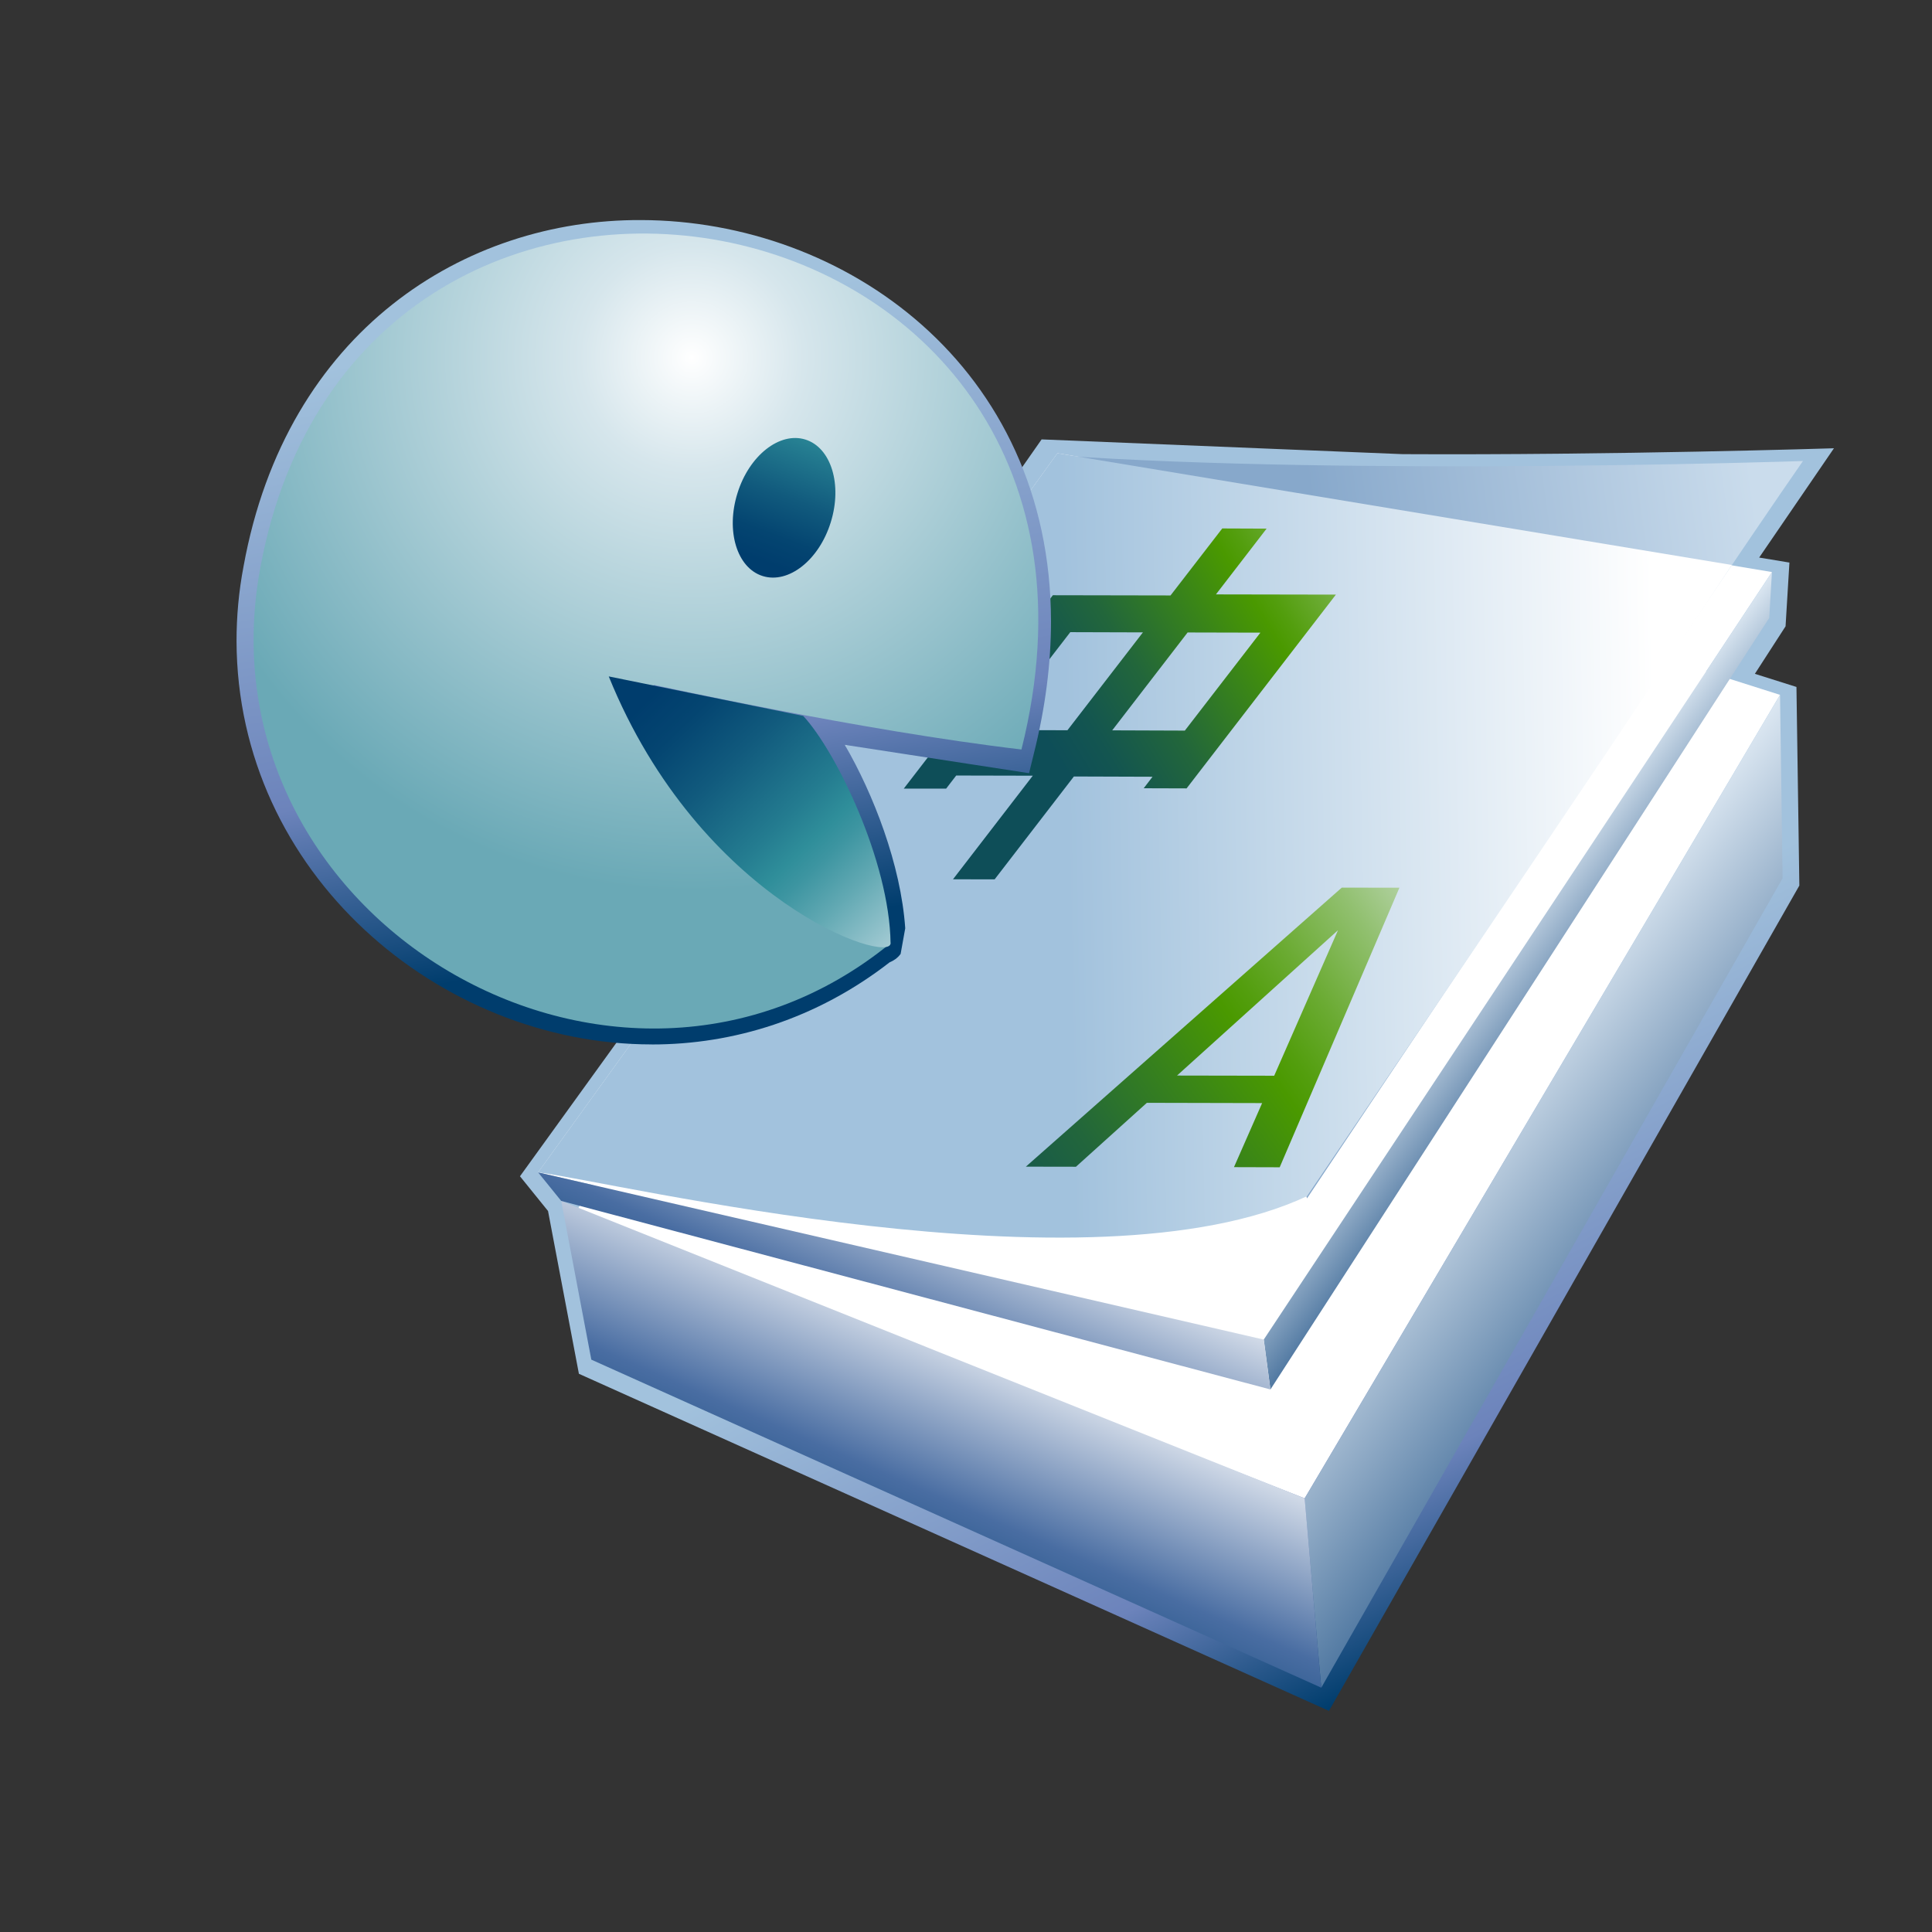 <?xml version="1.0" encoding="UTF-8" standalone="no"?>
<!DOCTYPE svg PUBLIC "-//W3C//DTD SVG 1.1 Tiny//EN" "http://www.w3.org/Graphics/SVG/1.1/DTD/svg11-tiny.dtd">
<svg xmlns="http://www.w3.org/2000/svg" xmlns:xlink="http://www.w3.org/1999/xlink" width="44" height="44" viewBox="-0.007 -0.037 44 44">
<rect x="-0.007" y="-0.037" width="44" height="44" fill="#333333" stroke="none"/>
<rect fill="none" height="44" width="44" x="-0.007" y="-0.037"/>
<linearGradient id="SVGID_1" gradientUnits="userSpaceOnUse" x1="28.92" y1="23.56" x2="35.43" y2="36.4">
<stop stop-color="#A2C2DD" offset="0.1"/>
<stop stop-color="#6C83BB" offset="0.71"/>
<stop stop-color="#003D6D" offset="0.99"/>
</linearGradient>
<path d="M16.377,20.463c-0.903,1.249-4.542,6.289-4.542,6.289s0.55,0.679,0.639,0.791 c0.032,0.163,0.703,3.707,0.703,3.707l17.082,7.677l10.713-18.796l-0.066-4.523c0,0-0.613-0.194-0.947-0.299 c0.26-0.403,0.699-1.082,0.699-1.082l0.088-1.452c0,0-0.508-0.083-0.689-0.114c0.406-0.594,1.703-2.489,1.703-2.489 s-5.025,0.16-9.822,0.134L23.715,9.97L16.377,20.463z M14.787,22.124" fill="url(#SVGID_1)"/>
<polygon fill="#FFFFFF" points="24.102,10.573 40.532,15.788 29.706,34.087 13.109,27.558 "/>
<polygon fill="#FFFFFF" points="12.248,26.663 24.075,10.285 40.348,12.991 28.774,30.471 "/>
<linearGradient id="SVGID_2" gradientUnits="userSpaceOnUse" x1="33.01" y1="25.31" x2="39" y2="29.97">
<stop stop-color="#DEE9F3" offset="0"/>
<stop stop-color="#235487" offset="1"/>
</linearGradient>
<polygon fill="url(#SVGID_2)" points="40.532,15.788 29.706,34.087 30.084,38.399 40.59,19.965 "/>
<linearGradient id="SVGID_3" gradientUnits="userSpaceOnUse" x1="22.74" y1="29.85" x2="20.26" y2="35.54">
<stop stop-color="#FFFFFF" offset="0"/>
<stop stop-color="#496DA2" offset="0.71"/>
<stop stop-color="#235487" offset="0.99"/>
</linearGradient>
<polygon fill="url(#SVGID_3)" points="29.706,34.087 12.774,27.313 13.46,30.928 30.084,38.399 "/>
<linearGradient id="SVGID_4" gradientUnits="userSpaceOnUse" x1="33.65" y1="21.53" x2="36.22" y2="23.53">
<stop stop-color="#DEE9F3" offset="0"/>
<stop stop-color="#235487" offset="1"/>
</linearGradient>
<polygon fill="url(#SVGID_4)" points="40.348,12.991 28.774,30.471 28.926,31.607 40.286,14.036 "/>
<linearGradient id="SVGID_5" gradientUnits="userSpaceOnUse" x1="21.82" y1="26.32" x2="19.51" y2="31.59">
<stop stop-color="#FFFFFF" offset="0"/>
<stop stop-color="#496DA2" offset="0.71"/>
<stop stop-color="#235487" offset="0.99"/>
</linearGradient>
<polygon fill="url(#SVGID_5)" points="28.774,30.471 12.248,26.663 12.774,27.313 28.926,31.607 "/>
<linearGradient id="SVGID_6" gradientUnits="userSpaceOnUse" x1="40.74" y1="16.87" x2="30.79" y2="18.26">
<stop stop-color="#CADCEC" offset="0"/>
<stop stop-color="#87A8CB" offset="1"/>
</linearGradient>
<path d="M24.075,10.334c6.771,0.47,16.979,0.129,16.979,0.129C38.907,13.547,29.76,27.255,29.76,27.255 C29.76,27.205,24.075,10.334,24.075,10.334z" fill="url(#SVGID_6)"/>
<linearGradient id="SVGID_7" gradientUnits="userSpaceOnUse" x1="40.1" y1="18.92" x2="24.3" y2="19.22">
<stop stop-color="#FFFFFF" offset="0.15"/>
<stop stop-color="#A2C2DD" offset="1"/>
</linearGradient>
<path d="M39.434,12.83c-3.1,4.694-9.674,14.375-9.674,14.375c-4.955,2.32-15.837-0.341-17.513-0.542 l11.827-16.378L39.434,12.83z" fill="url(#SVGID_7)"/>
<linearGradient id="SVGID_8" gradientUnits="userSpaceOnUse" x1="32.9" y1="11.19" x2="23.2" y2="17.12">
<stop stop-color="#E6EEF4" offset="0"/>
<stop stop-color="#C6DCC1" offset="0.08"/>
<stop stop-color="#91C06F" offset="0.21"/>
<stop stop-color="#6BAB33" offset="0.32"/>
<stop stop-color="#539E0E" offset="0.4"/>
<stop stop-color="#4A9900" offset="0.44"/>
<stop stop-color="#398419" offset="0.55"/>
<stop stop-color="#22663B" offset="0.71"/>
<stop stop-color="#135550" offset="0.85"/>
<stop stop-color="#0E4E58" offset="0.94"/>
</linearGradient>
<path d="M20.576,17.923l3.395-4.404l2.68,0.005l1.178-1.526l1.01,0.004l-1.154,1.498l2.732,0.005l-3.4,4.413 l-0.977-0.003l0.201-0.262l-1.791-0.006l-1.805,2.343l-0.948-0.002l1.817-2.359l-1.744-0.004l-0.229,0.298L20.576,17.923z M26.022,14.365l-1.654-0.005l-1.719,2.229l1.654,0.005L26.022,14.365z M28.698,14.371l-1.658-0.004l-1.717,2.229l1.654,0.006 L28.698,14.371z" fill="url(#SVGID_8)"/>
<linearGradient id="SVGID_9" gradientUnits="userSpaceOnUse" x1="34.47" y1="20.07" x2="21.47" y2="29.33">
<stop stop-color="#E6EEF4" offset="0"/>
<stop stop-color="#C6DCC1" offset="0.08"/>
<stop stop-color="#91C06F" offset="0.21"/>
<stop stop-color="#6BAB33" offset="0.32"/>
<stop stop-color="#539E0E" offset="0.4"/>
<stop stop-color="#4A9900" offset="0.44"/>
<stop stop-color="#398419" offset="0.55"/>
<stop stop-color="#22663B" offset="0.71"/>
<stop stop-color="#135550" offset="0.85"/>
<stop stop-color="#0E4E58" offset="0.94"/>
</linearGradient>
<path d="M28.096,26.544l0.641-1.459l-2.625-0.006l-1.615,1.456l-1.141-0.002l7.195-6.355l1.313,0.002 l-2.727,6.367L28.096,26.544z M29.012,24.462l1.453-3.314l-3.666,3.31L29.012,24.462z" fill="url(#SVGID_9)"/>
<linearGradient id="SVGID_10" gradientUnits="userSpaceOnUse" x1="13.19" y1="5.74" x2="15.9" y2="21.54">
<stop stop-color="#A2C2DD" offset="0.1"/>
<stop stop-color="#6C83BB" offset="0.71"/>
<stop stop-color="#003D6D" offset="0.99"/>
</linearGradient>
<path d="M14.832,23.749c-4.835-0.002-9.439-3.892-9.452-9.188l0,0c0-0.557,0.05-1.127,0.16-1.701l0,0 c0.976-5.372,5.045-7.905,9.054-7.885l0,0c4.632,0.01,9.324,3.325,9.335,9.137l0,0c0,0.948-0.125,1.957-0.393,3.023l0,0 l-0.107,0.437l-4.197-0.646c0.649,1.115,1.278,2.729,1.377,4.178l0,0l-0.105,0.584c-0.074,0.101-0.169,0.158-0.249,0.19l0,0 c-1.662,1.291-3.56,1.872-5.414,1.872l0,0C14.839,23.749,14.835,23.749,14.832,23.749L14.832,23.749z M18.103,16.752l0.075-0.485 L18.103,16.752L18.103,16.752z" fill="url(#SVGID_10)"/>
<radialGradient id="SVGID_11" gradientUnits="userSpaceOnUse" cx="15.75" cy="8.11" r="12.15">
<stop stop-color="#FFFFFF" offset="0"/>
<stop stop-color="#D6E6EC" offset="0.21"/>
<stop stop-color="#6AA9B6" offset="1"/>
</radialGradient>
<path d="M20.277,21.442c-6.235,5.094-15.834-0.541-14.356-8.549c2.271-12.301,20.578-8.805,17.335,4.139 c-3.655-0.43-8.388-1.475-8.388-1.475L20.277,21.442" fill="url(#SVGID_11)"/>
<linearGradient id="SVGID_12" gradientUnits="userSpaceOnUse" x1="19.55" y1="7.02" x2="17.25" y2="13.13">
<stop stop-color="#E6EEF4" offset="0"/>
<stop stop-color="#9EC8D1" offset="0.15"/>
<stop stop-color="#62A9B3" offset="0.29"/>
<stop stop-color="#3D95A1" offset="0.39"/>
<stop stop-color="#2F8E9A" offset="0.44"/>
<stop stop-color="#247C90" offset="0.52"/>
<stop stop-color="#115A7D" offset="0.7"/>
<stop stop-color="#044571" offset="0.84"/>
<stop stop-color="#003D6D" offset="0.94"/>
</linearGradient>
<path d="M16.788,11.196c-0.269,0.858-0.012,1.703,0.575,1.886c0.588,0.184,1.283-0.364,1.549-1.222 c0.269-0.859,0.01-1.704-0.578-1.887C17.749,9.791,17.054,10.337,16.788,11.196z" fill="url(#SVGID_12)"/>
<linearGradient id="SVGID_13" gradientUnits="userSpaceOnUse" x1="21.55" y1="22.17" x2="14.74" y2="15.06">
<stop stop-color="#E6EEF4" offset="0"/>
<stop stop-color="#9EC8D1" offset="0.15"/>
<stop stop-color="#62A9B3" offset="0.29"/>
<stop stop-color="#3D95A1" offset="0.39"/>
<stop stop-color="#2F8E9A" offset="0.44"/>
<stop stop-color="#247C90" offset="0.52"/>
<stop stop-color="#115A7D" offset="0.7"/>
<stop stop-color="#044571" offset="0.84"/>
<stop stop-color="#003D6D" offset="0.94"/>
</linearGradient>
<path d="M13.857,15.368l4.429,0.9c0.747,0.803,1.964,3.311,1.989,5.174 C20.282,21.946,15.938,20.501,13.857,15.368z" fill="url(#SVGID_13)"/>
</svg>